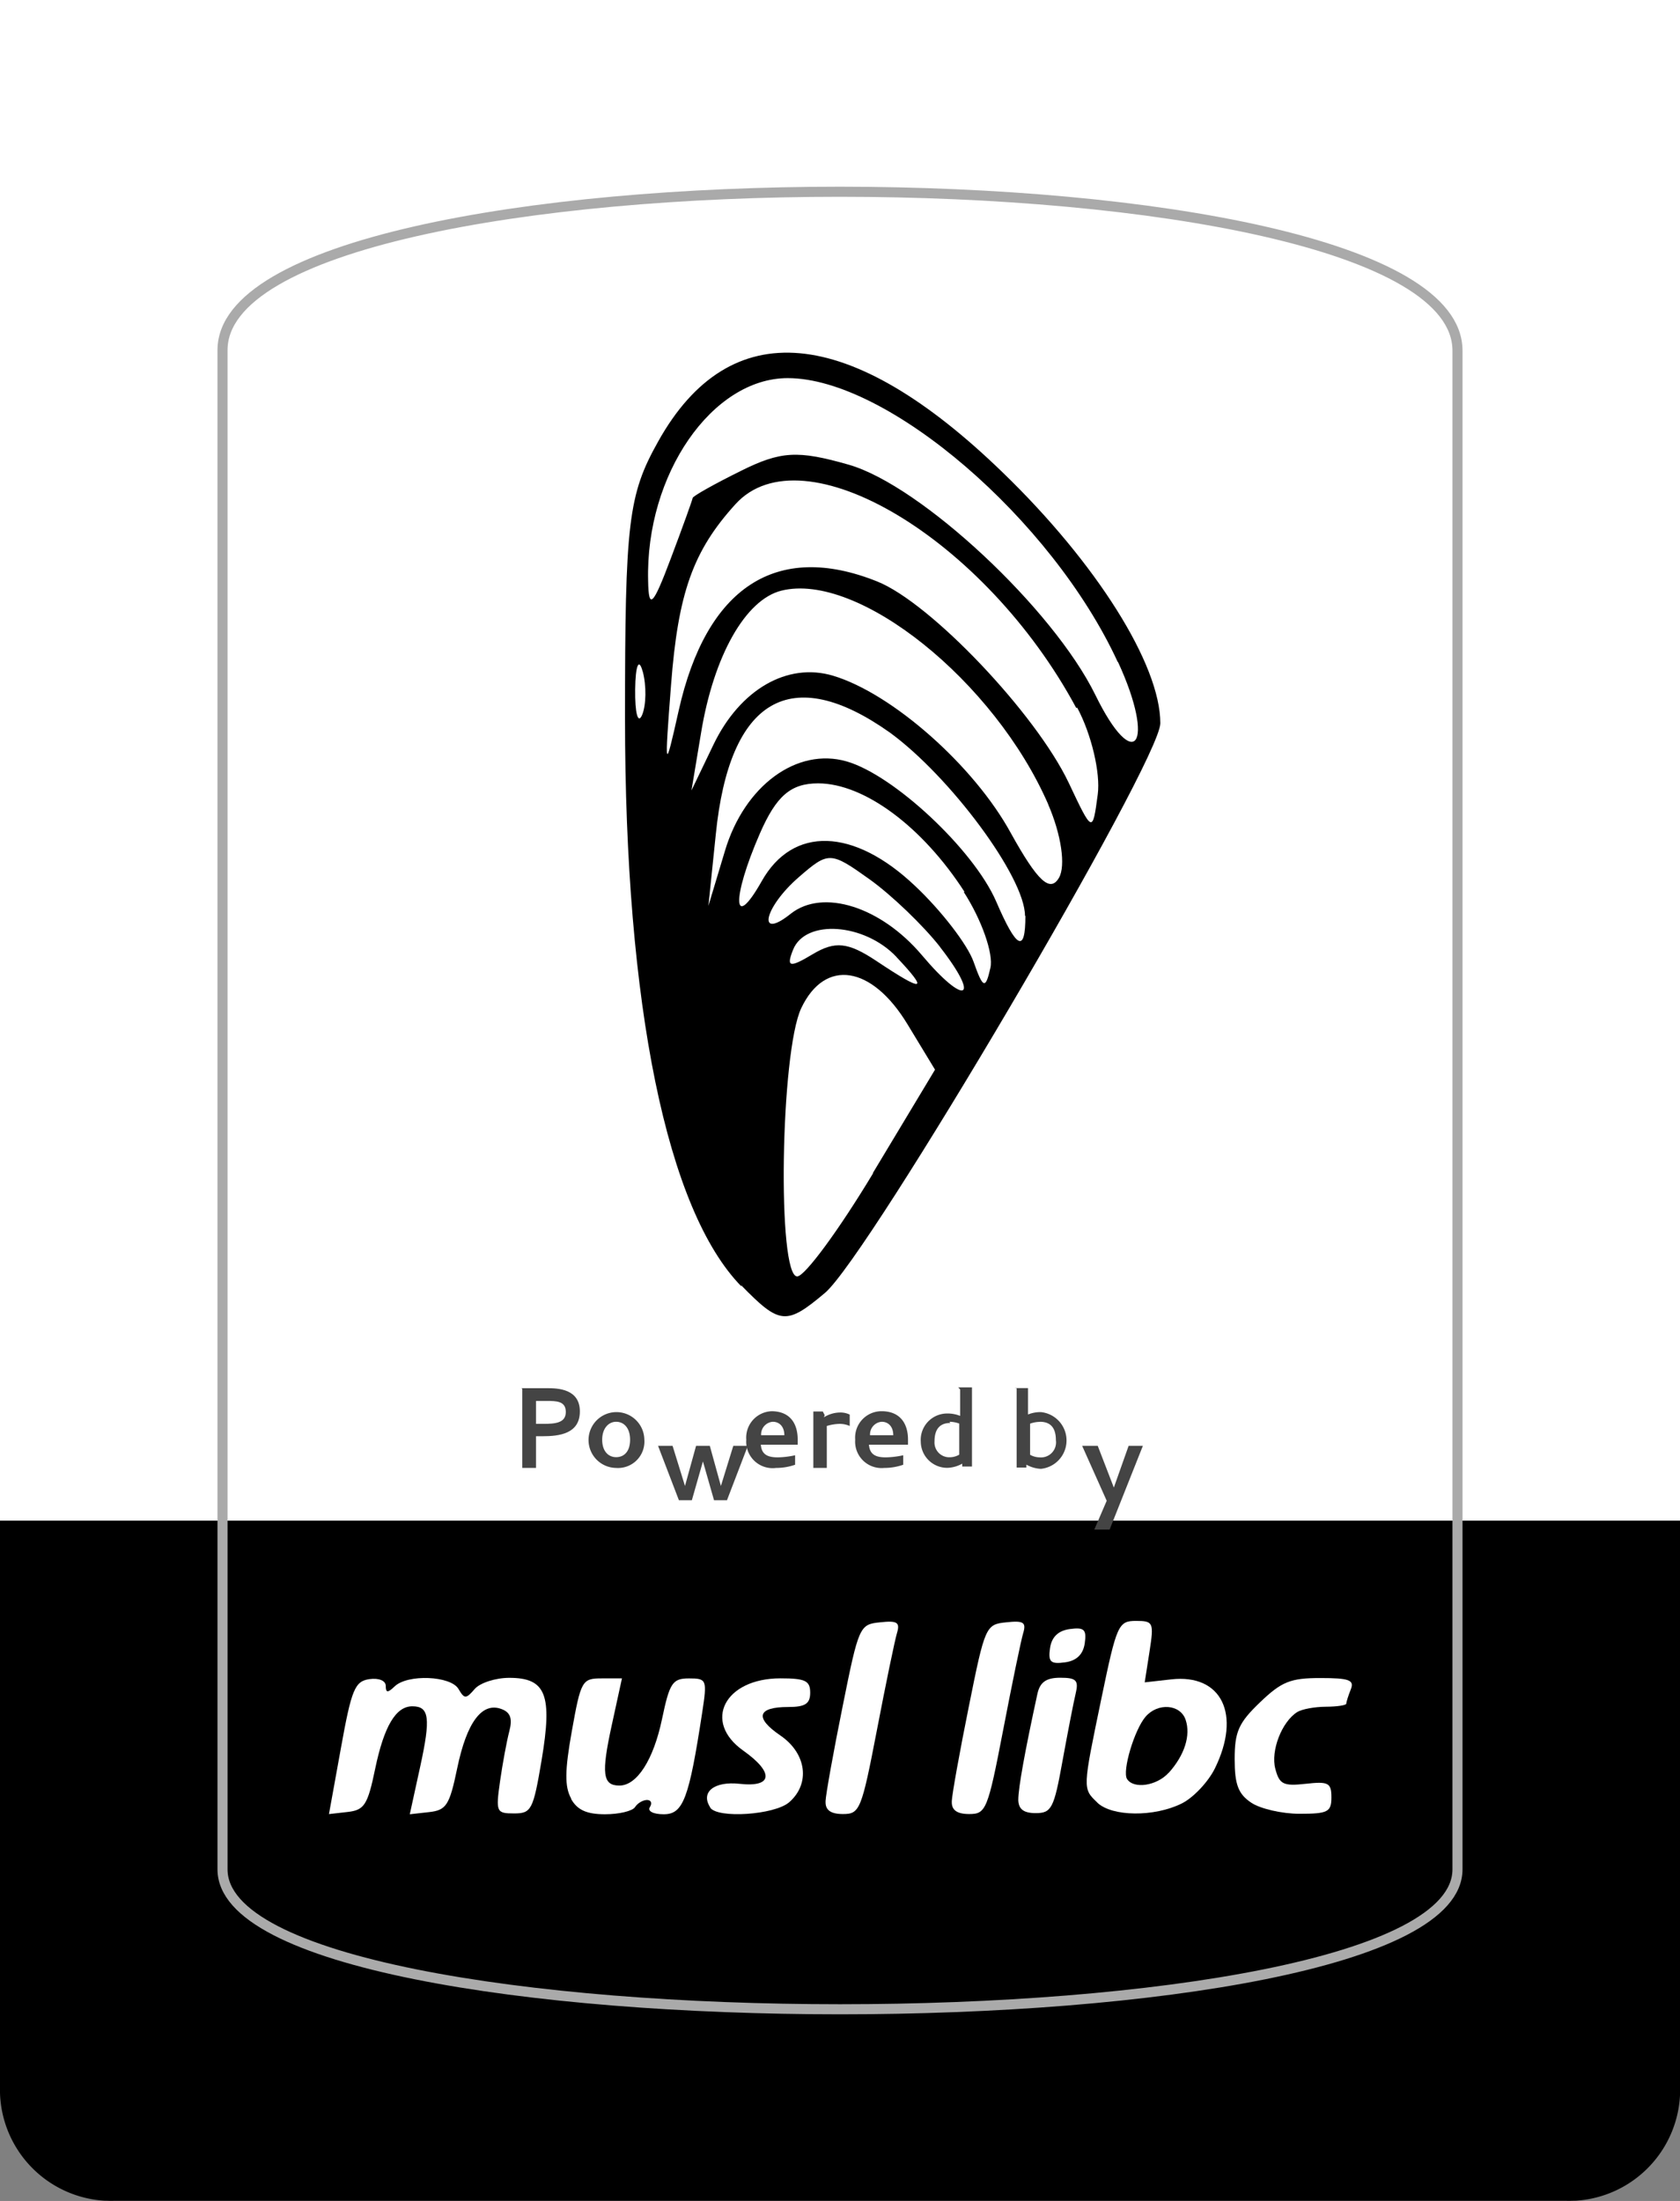 <?xml version="1.0" encoding="UTF-8" standalone="no"?>
<!-- Created with Inkscape (http://www.inkscape.org/) -->

<svg
   width="63.72"
   height="83.446"
   viewBox="0 0 16.859 22.078"
   version="1.1"
   id="svg1"
   xml:space="preserve"
   inkscape:version="1.3.2 (091e20e, 2023-11-25)"
   sodipodi:docname="poweredby_musl.svg"
   xmlns:inkscape="http://www.inkscape.org/namespaces/inkscape"
   xmlns:sodipodi="http://sodipodi.sourceforge.net/DTD/sodipodi-0.dtd"
   xmlns:xlink="http://www.w3.org/1999/xlink"
   xmlns="http://www.w3.org/2000/svg"
   xmlns:svg="http://www.w3.org/2000/svg"><rect x="0" y="0" width="16.859" height="22.078" fill="#808080" stroke="none"/><sodipodi:namedview
     id="namedview1"
     pagecolor="#ffffff"
     bordercolor="#000000"
     borderopacity="0.25"
     inkscape:showpageshadow="2"
     inkscape:pageopacity="0.0"
     inkscape:pagecheckerboard="0"
     inkscape:deskcolor="#d1d1d1"
     inkscape:document-units="mm"
     inkscape:zoom="4.580595"
     inkscape:cx="19.757259"
     inkscape:cy="38.532112"
     inkscape:window-width="1920"
     inkscape:window-height="993"
     inkscape:window-x="0"
     inkscape:window-y="0"
     inkscape:window-maximized="1"
     inkscape:current-layer="g3" /><defs
     id="defs1"><linearGradient
       id="linear-gradient-34"
       x1="155.32"
       y1="560.59"
       x2="155.32"
       y2="560.43"
       xlink:href="#linear-gradient-13" /><linearGradient
       id="linear-gradient-13"
       x1="155.32"
       y1="562.58"
       x2="155.32"
       y2="562.42"
       gradientTransform="matrix(45.2,0,0,-212.17,-6849.43,119709.31)"
       gradientUnits="userSpaceOnUse"><stop
         offset="0"
         stop-color="#16b0ed"
         stop-opacity="0.8"
         id="stop76" /><stop
         offset="1"
         stop-color="#0f59b2"
         stop-opacity="0.84"
         id="stop77" /></linearGradient><linearGradient
       id="linear-gradient-35"
       x1="158.05"
       y1="560.59"
       x2="158.05"
       y2="560.43"
       xlink:href="#linear-gradient-14" /><linearGradient
       id="linear-gradient-14"
       x1="158.05"
       y1="562.58"
       x2="158.05"
       y2="562.42"
       gradientTransform="matrix(-46.13,0,0,-212.15,7480.38,119695.47)"
       gradientUnits="userSpaceOnUse"><stop
         offset="0"
         stop-color="#7db643"
         id="stop78" /><stop
         offset="1"
         stop-color="#367533"
         id="stop79" /></linearGradient><linearGradient
       id="linear-gradient-36"
       x1="155.08"
       y1="560.59"
       x2="155.08"
       y2="560.43"
       xlink:href="#linear-gradient-15" /><linearGradient
       id="linear-gradient-15"
       x1="155.08"
       y1="562.58"
       x2="155.08"
       y2="562.42"
       gradientTransform="matrix(150.45,0,0,-212.19,-23151.41,119720.44)"
       gradientUnits="userSpaceOnUse"><stop
         offset="0"
         stop-color="#88c649"
         stop-opacity="0.8"
         id="stop80" /><stop
         offset="1"
         stop-color="#439240"
         stop-opacity="0.84"
         id="stop81" /></linearGradient></defs><g
     inkscape:label="图层 1"
     inkscape:groupmode="layer"
     id="layer1"><g
       id="g3"
       inkscape:label="layout"><path
         class="cls-162"
         d="m 0,0 v 18.575 a 1.117,3.612 0 0 0 1.154,3.501 H 15.706 A 1.117,3.612 0 0 0 16.859,18.575 V 0 Z"
         id="use1"
         style="display:inline;fill:#ffffff;fill-opacity:1;stroke-width:0.476"
         inkscape:label="bg" /><path
         class="cls-162"
         d="m 0,15.254 v 5.741 a 1.117,1.117 0 0 0 1.154,1.082 h 14.552 a 1.117,1.117 0 0 0 1.154,-1.082 v -5.741 z"
         id="path1568"
         style="fill:#000000;fill-opacity:1;stroke-width:0.265" /><path
         class="cls-28"
         d="M 14.626,3.517 V 18.752 c 0,1.871 -12.393,1.871 -12.393,0 V 3.512 c 0,-2.119 12.393,-2.119 12.393,0.005 z"
         id="path1569"
         style="fill:none;fill-opacity:1;stroke:#aaaaaa;stroke-width:0.101px;stroke-linecap:round;stroke-linejoin:bevel" /></g><g
       id="g2"
       inkscape:label="poweredby"><path
         class="cls-162"
         d="m 5.379,14.053 h 0.103 c 0.101,0 0.196,0 0.196,0.111 0,0.111 -0.108,0.119 -0.228,0.119 h -0.071 v -0.225 m -0.138,-0.127 v 0.794 h 0.138 v -0.318 h 0.064 c 0.169,0 0.376,-0.024 0.376,-0.249 0,-0.225 -0.22,-0.233 -0.323,-0.233 h -0.265"
         id="path1561"
         style="fill:#444444;stroke-width:0.265" /><path
         class="cls-162"
         d="m 6.183,14.725 a 0.265,0.265 0 0 0 0.283,-0.286 0.28,0.28 0 1 0 -0.283,0.286 m 0,-0.463 c 0.077,0 0.14,0.061 0.14,0.18 0,0.119 -0.061,0.175 -0.14,0.175 -0.079,0 -0.14,-0.061 -0.14,-0.175 0,-0.114 0.064,-0.18 0.14,-0.18"
         id="path1562"
         style="fill:#444444;stroke-width:0.265" /><polyline
         class="cls-162"
         points="172.68 807.88 172.26 809.4 171.79 807.88 171.24 807.88 172.03 809.94 172.52 809.94 172.94 808.47 173.36 809.94 173.85 809.94 174.64 807.88 174.09 807.88 173.62 809.4 173.2 807.88 172.68 807.88"
         id="polyline1562"
         style="fill:#444444"
         transform="matrix(0.265,0,0,0.265,-38.775,-199.585)" /><path
         class="cls-162"
         d="m 7.755,14.262 c 0.066,0 0.116,0.048 0.116,0.135 h -0.233 a 0.127,0.127 0 0 1 0.116,-0.135 m 0,-0.106 a 0.265,0.265 0 0 0 -0.265,0.286 0.265,0.265 0 0 0 0.299,0.283 0.574,0.574 0 0 0 0.191,-0.032 v -0.095 a 0.892,0.892 0 0 1 -0.172,0.021 c -0.101,0 -0.164,-0.026 -0.172,-0.127 h 0.37 v -0.05 c 0,-0.169 -0.082,-0.286 -0.265,-0.286"
         id="path1563"
         style="fill:#444444;stroke-width:0.265" /><path
         class="cls-162"
         d="m 8.276,14.196 -0.019,-0.037 h -0.095 v 0.566 h 0.135 v -0.421 a 0.489,0.489 0 0 1 0.127,-0.021 0.249,0.249 0 0 1 0.103,0.021 v 0 -0.114 a 0.212,0.212 0 0 0 -0.098,-0.021 0.312,0.312 0 0 0 -0.161,0.048"
         id="path1564"
         style="fill:#444444;stroke-width:0.265" /><path
         class="cls-162"
         d="m 8.848,14.262 c 0.066,0 0.116,0.048 0.116,0.135 h -0.233 a 0.127,0.127 0 0 1 0.116,-0.135 m 0,-0.106 a 0.265,0.265 0 0 0 -0.265,0.286 0.265,0.265 0 0 0 0.291,0.283 0.574,0.574 0 0 0 0.191,-0.032 v -0.095 a 0.894,0.894 0 0 1 -0.175,0.021 c -0.098,0 -0.161,-0.026 -0.169,-0.127 h 0.392 v -0.05 c 0,-0.169 -0.085,-0.286 -0.265,-0.286"
         id="path1565"
         style="fill:#444444;stroke-width:0.265" /><path
         class="cls-162"
         d="m 9.528,14.262 a 0.288,0.288 0 0 1 0.098,0.018 v 0.312 a 0.193,0.193 0 0 1 -0.095,0.026 0.148,0.148 0 0 1 -0.153,-0.159 c 0,-0.14 0.069,-0.185 0.159,-0.185 m 0.098,-0.336 v 0.265 a 0.333,0.333 0 0 0 -0.13,-0.024 0.265,0.265 0 0 0 -0.265,0.283 0.265,0.265 0 0 0 0.27,0.262 0.325,0.325 0 0 0 0.146,-0.042 v 0.029 h 0.098 v -0.794 h -0.138"
         id="path1566"
         style="fill:#444444;stroke-width:0.265" /><path
         class="cls-162"
         d="m 10.435,14.262 c 0.093,0 0.161,0.045 0.161,0.185 a 0.151,0.151 0 0 1 -0.164,0.172 0.201,0.201 0 0 1 -0.095,-0.026 v -0.312 a 0.288,0.288 0 0 1 0.098,-0.018 m -0.233,-0.336 v 0.794 h 0.098 v -0.029 a 0.325,0.325 0 0 0 0.146,0.042 0.286,0.286 0 0 0 0,-0.569 0.333,0.333 0 0 0 -0.13,0.024 v -0.265 h -0.135"
         id="path1567"
         style="fill:#444444;stroke-width:0.265" /><polyline
         class="cls-162"
         points="187.3 807.88 188.23 809.96 187.76 811.05 188.34 811.05 189.6 807.88 189.06 807.88 188.5 809.46 187.89 807.88 187.3 807.88"
         id="polyline1567"
         style="fill:#444444"
         transform="matrix(0.265,0,0,0.265,-38.775,-199.585)" /></g><g
       id="g10"
       inkscape:label="musllibc"
       transform="matrix(0.256,0,0,0.256,5.757,13.903)"
       style="fill:#ffffff;fill-opacity:1"><path
         d="m 18.673,10.268 c 0.064,-0.434 0.323,-0.683 0.775,-0.743 0.566,-0.077 0.664,0.017 0.585,0.561 -0.064,0.434 -0.323,0.683 -0.775,0.743 -0.566,0.077 -0.664,-0.017 -0.585,-0.561 z"
         id="path10"
         style="fill:#ffffff;fill-opacity:1" /><path
         d="m 26.558,16.327 c -0.508,-0.341 -0.648,-0.712 -0.648,-1.707 0,-1.074 0.155,-1.421 0.992,-2.223 0.847,-0.812 1.193,-0.953 2.365,-0.953 1.132,0 1.341,0.078 1.196,0.442 -0.097,0.243 -0.177,0.495 -0.177,0.561 0,0.064 -0.36,0.119 -0.802,0.121 -0.442,0.002 -0.947,0.097 -1.124,0.21 -0.606,0.386 -1.042,1.516 -0.857,2.22 0.16,0.611 0.315,0.688 1.191,0.59 0.892,-0.1 1.008,-0.038 1.008,0.532 0,0.572 -0.14,0.643 -1.249,0.643 -0.685,0 -1.54,-0.196 -1.897,-0.437 z"
         id="path9"
         style="fill:#ffffff;fill-opacity:1" /><path
         d="m 20.525,16.322 c -0.579,-0.556 -0.579,-0.513 0.166,-4.101 0.593,-2.857 0.661,-3.016 1.347,-3.016 0.685,0 0.712,0.061 0.534,1.204 l -0.188,1.204 1.042,-0.117 c 1.974,-0.221 2.752,1.371 1.707,3.493 -0.262,0.529 -0.847,1.148 -1.299,1.371 -1.079,0.534 -2.725,0.519 -3.307,-0.032 z m 2.805,-1.169 c 0.616,-0.688 0.863,-1.46 0.659,-2.069 -0.203,-0.614 -1.085,-0.685 -1.569,-0.128 -0.442,0.511 -0.926,2.138 -0.728,2.445 0.261,0.405 1.172,0.267 1.635,-0.25 z"
         id="path8"
         style="fill:#ffffff;fill-opacity:1" /><path
         d="m 17.429,16.216 c 0,-0.474 0.26,-1.91 0.749,-4.154 0.1,-0.458 0.347,-0.63 0.894,-0.63 0.635,0 0.73,0.102 0.603,0.63 -0.083,0.347 -0.315,1.543 -0.516,2.646 -0.331,1.841 -0.429,2.029 -1.048,2.029 -0.482,0 -0.683,-0.16 -0.683,-0.545 z"
         id="path7"
         style="fill:#ffffff;fill-opacity:1" /><path
         d="m 14.821,16.272 c 0.01,-0.27 0.31,-1.939 0.667,-3.704 0.632,-3.149 0.667,-3.228 1.466,-3.307 0.677,-0.075 0.794,-0.001 0.667,0.421 -0.085,0.28 -0.439,1.99 -0.788,3.81 -0.601,3.122 -0.672,3.281 -1.331,3.281 -0.476,0 -0.693,-0.155 -0.68,-0.489 z"
         id="path6"
         style="fill:#ffffff;fill-opacity:1" /><path
         d="m 9.873,16.272 c 0.01,-0.27 0.31,-1.939 0.667,-3.704 0.632,-3.149 0.667,-3.228 1.466,-3.307 0.677,-0.075 0.794,-0.001 0.667,0.421 -0.085,0.28 -0.439,1.99 -0.788,3.81 -0.601,3.122 -0.672,3.281 -1.331,3.281 -0.476,0 -0.693,-0.155 -0.68,-0.489 z"
         id="path5"
         style="fill:#ffffff;fill-opacity:1" /><path
         d="m 5.349,16.507 c -0.384,-0.595 0.162,-1.029 1.159,-0.918 1.296,0.145 1.357,-0.439 0.138,-1.302 -1.603,-1.135 -0.728,-2.831 1.458,-2.831 0.974,0 1.167,0.093 1.167,0.561 0,0.434 -0.194,0.561 -0.857,0.561 -1.217,0 -1.333,0.421 -0.312,1.117 1.027,0.701 1.183,1.889 0.344,2.617 -0.572,0.495 -2.805,0.646 -3.096,0.208 z"
         id="path4"
         style="fill:#ffffff;fill-opacity:1" /><path
         d="m -0.102,16.16 c -0.255,-0.458 -0.248,-1.095 0.031,-2.646 0.352,-1.968 0.402,-2.056 1.164,-2.056 h 0.799 l -0.402,1.844 c -0.413,1.892 -0.355,2.355 0.302,2.355 0.691,0 1.336,-1.008 1.672,-2.611 0.296,-1.416 0.41,-1.587 1.056,-1.587 0.696,0 0.714,0.049 0.519,1.328 -0.519,3.387 -0.743,3.995 -1.511,3.995 -0.407,0 -0.643,-0.122 -0.542,-0.28 0.099,-0.154 0.049,-0.28 -0.111,-0.28 -0.161,0 -0.373,0.126 -0.471,0.28 -0.099,0.154 -0.627,0.28 -1.175,0.28 -0.717,0 -1.087,-0.167 -1.331,-0.601 z"
         id="path3"
         style="fill:#ffffff;fill-opacity:1" /><path
         d="m -9.124,14.186 c 0.415,-2.302 0.545,-2.614 1.114,-2.699 0.373,-0.052 0.643,0.059 0.643,0.265 0,0.275 0.078,0.28 0.349,0.019 0.508,-0.487 2.199,-0.418 2.503,0.102 0.232,0.397 0.291,0.397 0.635,0 0.208,-0.241 0.818,-0.437 1.355,-0.437 1.439,0 1.699,0.661 1.267,3.228 -0.328,1.947 -0.4,2.085 -1.079,2.085 -0.696,0 -0.72,-0.057 -0.55,-1.259 0.099,-0.693 0.262,-1.574 0.362,-1.955 0.132,-0.505 0.047,-0.746 -0.31,-0.878 -0.759,-0.28 -1.357,0.519 -1.73,2.318 -0.302,1.453 -0.426,1.646 -1.101,1.722 l -0.759,0.085 0.407,-1.86 c 0.418,-1.913 0.36,-2.371 -0.307,-2.371 -0.646,0 -1.109,0.778 -1.458,2.455 -0.291,1.405 -0.423,1.611 -1.072,1.685 l -0.738,0.084 z"
         id="path2"
         style="fill:#ffffff;fill-opacity:1" /></g><path
       d="M 7.44,12.904 C 6.693,12.142 6.272,10.089 6.272,7.204 c 0,-1.964 0.032,-2.239 0.332,-2.774 0.718,-1.288 1.923,-1.18 3.461,0.312 0.937,0.906 1.579,1.923 1.579,2.513 0,0.38 -2.925,5.343 -3.365,5.714 -0.389,0.327 -0.453,0.321 -0.842,-0.077 z M 8.761,11.764 9.383,10.73 9.107,10.275 C 8.749,9.684 8.279,9.612 8.041,10.112 c -0.21,0.441 -0.243,2.692 -0.041,2.692 0.076,0 0.419,-0.466 0.761,-1.034 z M 9.433,9.498 C 9.266,9.285 8.949,8.98 8.727,8.821 8.335,8.541 8.315,8.539 8.017,8.798 7.666,9.102 7.592,9.44 7.935,9.166 8.257,8.911 8.839,9.094 9.251,9.581 9.689,10.1 9.846,10.029 9.432,9.498 Z M 8.997,9.6 C 8.676,9.26 8.083,9.217 7.959,9.526 c -0.071,0.177 -0.036,0.185 0.196,0.046 0.225,-0.135 0.356,-0.121 0.639,0.067 0.478,0.319 0.53,0.309 0.203,-0.038 z M 9.68,8.948 C 9.258,8.293 8.672,7.858 8.21,7.858 c -0.275,0 -0.42,0.126 -0.585,0.504 -0.286,0.657 -0.272,0.992 0.019,0.477 0.313,-0.555 0.923,-0.536 1.538,0.047 0.262,0.246 0.527,0.589 0.588,0.762 0.095,0.269 0.12,0.279 0.169,0.06 0.032,-0.14 -0.088,-0.483 -0.268,-0.761 z m 0.606,0.239 c 0,-0.389 -0.754,-1.401 -1.358,-1.84 C 7.937,6.646 7.32,7.005 7.183,8.37 L 7.109,9.087 7.275,8.535 C 7.471,7.879 7.999,7.494 8.497,7.638 8.969,7.774 9.769,8.522 9.995,9.039 10.203,9.522 10.29,9.565 10.29,9.187 Z M 10.519,8.068 C 9.981,6.833 8.61,5.733 7.841,5.925 7.481,6.015 7.162,6.577 7.035,7.353 L 6.939,7.929 7.16,7.469 C 7.427,6.915 7.902,6.642 8.359,6.778 c 0.591,0.176 1.415,0.901 1.785,1.579 0.268,0.483 0.394,0.6 0.483,0.448 0.069,-0.119 0.023,-0.433 -0.108,-0.735 z M 10.801,7.103 C 9.886,5.4 8.054,4.315 7.381,5.057 6.955,5.525 6.805,5.946 6.734,6.87 6.667,7.738 6.671,7.752 6.81,7.131 7.087,5.891 7.79,5.428 8.801,5.832 9.338,6.045 10.394,7.158 10.724,7.851 10.963,8.357 10.964,8.359 11.016,7.969 11.045,7.755 10.952,7.362 10.809,7.097 Z M 11.215,6.637 C 10.555,5.208 8.908,3.793 7.905,3.793 c -0.758,0 -1.428,0.966 -1.401,2.033 0.005,0.295 0.048,0.253 0.225,-0.217 C 6.85,5.289 6.949,5.013 6.951,4.995 6.952,4.977 7.169,4.855 7.432,4.725 7.835,4.524 8.006,4.515 8.519,4.662 9.243,4.871 10.566,6.104 10.991,6.969 11.386,7.777 11.601,7.469 11.221,6.644 Z m -4.766,0.098 c -0.038,-0.141 -0.072,-0.061 -0.075,0.179 -0.003,0.24 0.028,0.356 0.07,0.257 0.041,-0.098 0.044,-0.294 0.006,-0.435 z"
       id="path1"
       inkscape:label="logo"
       style="stroke-width:0.519" /></g></svg>
